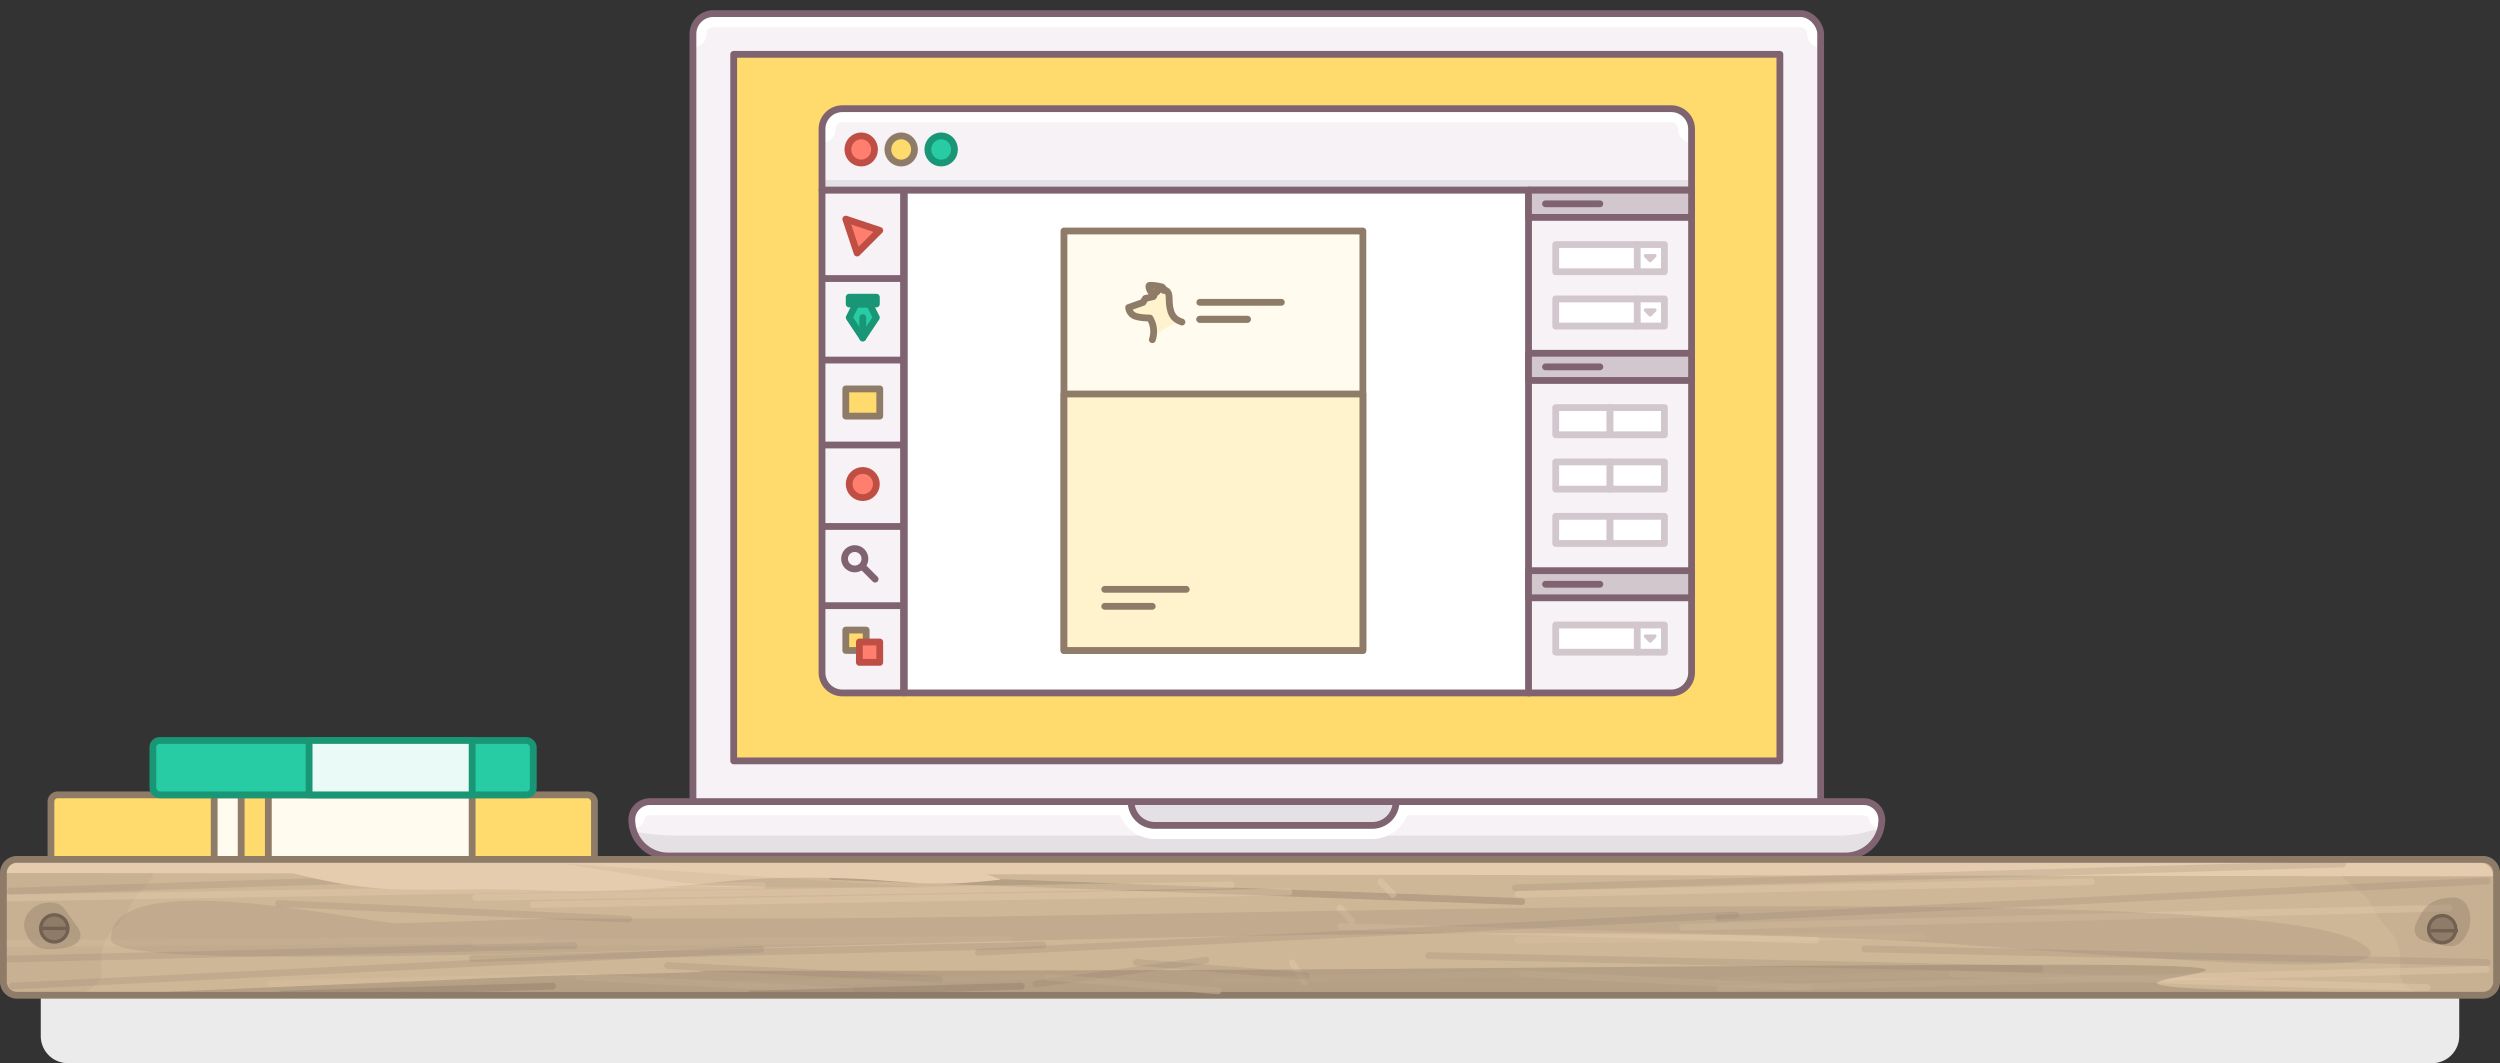 <svg xmlns="http://www.w3.org/2000/svg" xmlns:xlink="http://www.w3.org/1999/xlink" width="736" height="313" viewBox="0 0 736 313">
  <rect x="0" y="0" width="736" height="313" fill="#333333" stroke="none"/>
  <defs>
    <style>
      .a, .f, .y {
        fill: #f7f2f5;
      }

      .a, .aa, .i, .j, .o, .r {
        stroke: #7f6371;
      }

      .a, .aa, .ab, .ad, .ae, .af, .ah, .b, .c, .d, .e, .h, .i, .j, .l, .m, .o, .q, .r, .s, .t, .v, .w, .y, .z {
        stroke-linecap: round;
        stroke-linejoin: round;
      }

      .a, .ad, .ae, .af, .ah, .b, .c, .d, .e, .i, .j, .m, .n, .o, .q, .r, .s, .v, .w {
        stroke-width: 2px;
      }

      .b, .j, .n {
        fill: #ffdb6d;
      }

      .ad, .ae, .b, .c, .n, .v, .w {
        stroke: #8e7c69;
      }

      .c {
        fill: #fffbee;
      }

      .d {
        fill: #27cba4;
      }

      .d, .e, .q {
        stroke: #189675;
      }

      .e {
        fill: #eafaf6;
      }

      .g {
        clip-path: url(#a);
      }

      .aa, .ab, .ad, .ae, .af, .ah, .an, .h, .i, .l, .q, .v, .z {
        fill: none;
      }

      .h, .z {
        stroke: #fff;
      }

      .h {
        stroke-width: 8px;
      }

      .k {
        clip-path: url(#b);
      }

      .ab, .l, .y {
        stroke: #e5e0e3;
      }

      .l {
        stroke-width: 6px;
      }

      .m {
        fill: #ff7e6d;
        stroke: #bf4e45;
      }

      .am, .an, .n {
        stroke-miterlimit: 10;
      }

      .o, .s {
        fill: #fff;
      }

      .p {
        fill: #ecebec;
      }

      .r, .t {
        fill: #d2c7cc;
      }

      .s, .t {
        stroke: #d2c7cc;
      }

      .u, .w {
        fill: #fff3ce;
      }

      .x {
        clip-path: url(#c);
      }

      .ab, .y {
        stroke-width: 12px;
      }

      .z {
        stroke-width: 22px;
      }

      .aa {
        stroke-width: 16px;
      }

      .ac {
        fill: #ceb797;
      }

      .ad, .ah, .ao {
        opacity: 0.2;
      }

      .ae, .af, .aj, .ak {
        opacity: 0.4;
      }

      .af, .ah {
        stroke: #e5ccae;
      }

      .ag, .aj, .al, .am, .ao {
        fill: #8e7c69;
      }

      .ag {
        opacity: 0.1;
      }

      .ai {
        fill: #e5ccae;
      }

      .am, .an {
        stroke: #726051;
      }
    </style>
    <clipPath id="a">
      <rect class="a" x="204" y="4" width="332" height="240" rx="6" ry="6"/>
    </clipPath>
    <clipPath id="b">
      <path class="a" d="M248,32H492a6,6,0,0,1,6,6V56a0,0,0,0,1,0,0H242a0,0,0,0,1,0,0V38A6,6,0,0,1,248,32Z"/>
    </clipPath>
    <clipPath id="c">
      <path class="a" d="M191.333,236H548.667A5.333,5.333,0,0,1,554,241.333v0A10.667,10.667,0,0,1,543.333,252H196.667A10.667,10.667,0,0,1,186,241.333v0A5.333,5.333,0,0,1,191.333,236Z"/>
    </clipPath>
  </defs>
  <title>card-introduction-734</title>
  <g>
    <g>
      <g>
        <rect class="b" x="15" y="234" width="160" height="20" rx="2" ry="2"/>
        <rect class="c" x="79" y="234" width="60" height="20"/>
        <rect class="c" x="63.058" y="234" width="7.942" height="20"/>
      </g>
      <g>
        <rect class="d" x="45" y="218" width="112" height="16" rx="2" ry="2"/>
        <rect class="e" x="91" y="218" width="48" height="16"/>
      </g>
    </g>
    <g>
      <g>
        <g>
          <rect class="f" x="204" y="4" width="332" height="240" rx="6" ry="6"/>
          <g class="g">
            <path class="h" d="M204,10a5.954,5.954,0,0,1,5.906-6h320.188A5.954,5.954,0,0,1,536,10"/>
          </g>
          <rect class="i" x="204" y="4" width="332" height="240" rx="6" ry="6"/>
        </g>
        <g>
          <rect class="j" x="216" y="16" width="308" height="208"/>
          <g>
            <g>
              <path class="f" d="M248,32H492a6,6,0,0,1,6,6V56a0,0,0,0,1,0,0H242a0,0,0,0,1,0,0V38A6,6,0,0,1,248,32Z"/>
              <g class="k">
                <path class="h" d="M242,38a5.94,5.94,0,0,1,5.878-6h244.245A5.94,5.94,0,0,1,498,38"/>
                <line class="l" x1="498" y1="56" x2="242" y2="56"/>
              </g>
              <path class="i" d="M248,32H492a6,6,0,0,1,6,6V56a0,0,0,0,1,0,0H242a0,0,0,0,1,0,0V38A6,6,0,0,1,248,32Z"/>
            </g>
            <ellipse class="m" cx="253.538" cy="44" rx="3.923" ry="4"/>
            <ellipse class="n" cx="265.308" cy="44" rx="3.923" ry="4"/>
            <ellipse class="d" cx="277.077" cy="44" rx="3.923" ry="4"/>
            <rect class="o" x="266.231" y="56" width="184" height="148"/>
            <path class="a" d="M242,56h24a0,0,0,0,1,0,0V204a0,0,0,0,1,0,0H248a6,6,0,0,1-6-6V56A0,0,0,0,1,242,56Z"/>
            <path class="a" d="M450,56h48a0,0,0,0,1,0,0V198a6,6,0,0,1-6,6H450a0,0,0,0,1,0,0V56A0,0,0,0,1,450,56Z"/>
            <g>
              <g>
                <rect class="b" x="249" y="185.5" width="6" height="6"/>
                <rect class="m" x="253" y="189" width="6" height="6"/>
              </g>
              <g>
                <line class="i" x1="257.635" y1="170.5" x2="251.635" y2="164.5"/>
                <circle class="a" cx="251.635" cy="164.5" r="3"/>
              </g>
              <polygon class="m" points="259 67.833 249 64.5 252.333 74.5 255.667 71.167 259 67.833"/>
              <rect class="b" x="249" y="114.5" width="10" height="8"/>
              <path class="p" d="M12,265H724a0,0,0,0,1,0,0v40a8,8,0,0,1-8,8H20a8,8,0,0,1-8-8V265A0,0,0,0,1,12,265Z"/>
              <circle class="m" cx="254" cy="142.5" r="4"/>
              <line class="i" x1="242.75" y1="82" x2="265.308" y2="82"/>
              <line class="i" x1="242.75" y1="106" x2="265.308" y2="106"/>
              <line class="i" x1="242.75" y1="131" x2="265.308" y2="131"/>
              <line class="i" x1="242.75" y1="155" x2="265.308" y2="155"/>
              <line class="i" x1="242.75" y1="178.308" x2="265.308" y2="178.308"/>
              <g>
                <g>
                  <polygon class="d" points="252 89.5 256 89.5 258 93.5 254 99.5 250 93.5 252 89.5"/>
                  <rect class="d" x="250" y="87.5" width="8" height="2"/>
                </g>
                <line class="q" x1="254" y1="99.5" x2="254" y2="93.5"/>
              </g>
            </g>
            <g>
              <rect class="r" x="450" y="56" width="48" height="8"/>
              <line class="i" x1="455" y1="60" x2="471" y2="60"/>
            </g>
            <g>
              <rect class="r" x="450" y="104" width="48" height="8"/>
              <line class="i" x1="455" y1="108" x2="471" y2="108"/>
            </g>
            <g>
              <rect class="r" x="450" y="168" width="48" height="8"/>
              <line class="i" x1="455" y1="172" x2="471" y2="172"/>
            </g>
            <rect class="s" x="458" y="120" width="16" height="8"/>
            <rect class="s" x="474" y="120" width="16" height="8"/>
            <rect class="s" x="458" y="136" width="16" height="8"/>
            <rect class="s" x="474" y="136" width="16" height="8"/>
            <rect class="s" x="458" y="152" width="16" height="8"/>
            <rect class="s" x="474" y="152" width="16" height="8"/>
            <g>
              <rect class="s" x="458" y="72" width="32" height="8"/>
              <line class="s" x1="482" y1="72" x2="482" y2="80"/>
              <polygon class="t" points="487.195 75.293 485.808 76.707 484.421 75.293 487.195 75.293"/>
            </g>
            <g>
              <rect class="s" x="458" y="88" width="32" height="8"/>
              <line class="s" x1="482" y1="88" x2="482" y2="96"/>
              <polygon class="t" points="487.195 91.293 485.808 92.707 484.421 91.293 487.195 91.293"/>
            </g>
            <g>
              <rect class="s" x="458" y="184" width="32" height="8"/>
              <line class="s" x1="482" y1="184" x2="482" y2="192"/>
              <polygon class="t" points="487.195 187.293 485.808 188.707 484.421 187.293 487.195 187.293"/>
            </g>
            <g>
              <rect class="c" x="313.231" y="68" width="88" height="123.5"/>
              <g>
                <path class="u" d="M347.969,94.815c-2.591-.877-3.778-2.543-3.778-7.259,0-2.279-1.598-2.222-1.598-2.222l-.004.001a1.115,1.115,0,0,0-.531-.862A14.267,14.267,0,0,0,338.578,84c-.412,0-.4.351-.221.946.095.313.406,1.276,1.184,1.276.594.419,0,1.098,0,1.098l-2.325.531-.726,1.185-4.214,1.49a3.034,3.034,0,0,0,1.407,2.302c1.355.825,4.84.801,4.84.801a7.667,7.667,0,0,1,.727,6.37A14.199,14.199,0,0,1,347.969,94.815Z"/>
                <g>
                  <path class="c" d="M347.969,94.815c-2.591-.877-3.778-2.543-3.778-7.259,0-2.279-1.598-2.222-1.598-2.222"/>
                  <path class="v" d="M340.432,85.987a1.774,1.774,0,0,0,.522-.487"/>
                  <path class="v" d="M342.625,85.5c-.084-.498-.245-.893-.568-1.027A14.266,14.266,0,0,0,338.578,84c-.412,0-.4.351-.221.946.095.313.406,1.276,1.184,1.276a1.701,1.701,0,0,0,.891-.236"/>
                  <path class="v" d="M339.251,100a7.668,7.668,0,0,0-.727-6.37s-3.485.024-4.84-.801a3.035,3.035,0,0,1-1.408-2.302L336.49,89.037l.727-1.185,2.325-.531s.594-.68 0-1.098"/>
                </g>
              </g>
              <line class="v" x1="353.231" y1="89" x2="377.231" y2="89"/>
              <line class="v" x1="353.231" y1="94" x2="367.231" y2="94"/>
              <rect class="w" x="313.231" y="116" width="88" height="75.5"/>
              <g>
                <line class="v" x1="325.231" y1="173.5" x2="349.231" y2="173.5"/>
                <line class="v" x1="325.231" y1="178.5" x2="339.231" y2="178.5"/>
              </g>
              <line class="v" x1="353.231" y1="94" x2="367.231" y2="94"/>
            </g>
          </g>
        </g>
      </g>
      <g>
        <path class="f" d="M191.333,236H548.667A5.333,5.333,0,0,1,554,241.333v0A10.667,10.667,0,0,1,543.333,252H196.667A10.667,10.667,0,0,1,186,241.333v0A5.333,5.333,0,0,1,191.333,236Z"/>
        <g class="x">
          <path class="y" d="M552.278,250.371A40.309,40.309,0,0,1,542.143,252H197.857A90.589,90.589,0,0,1,187.7,251.086"/>
          <path class="h" d="M186,240c0-2.209,2.667-4,5.956-4H548.044C551.333,236,554,237.791,554,240"/>
          <line class="z" x1="340" y1="236" x2="404" y2="236"/>
          <line class="aa" x1="340" y1="236" x2="404" y2="236"/>
          <line class="ab" x1="340" y1="236" x2="404" y2="236"/>
        </g>
        <path class="i" d="M191.333,236H548.667A5.333,5.333,0,0,1,554,241.333v0A10.667,10.667,0,0,1,543.333,252H196.667A10.667,10.667,0,0,1,186,241.333v0A5.333,5.333,0,0,1,191.333,236Z"/>
      </g>
    </g>
    <g>
      <rect class="ac" x="1" y="253" width="734" height="40" rx="4" ry="4"/>
      <line class="ad" x1="3.097" y1="262.363" x2="222.019" y2="255.429"/>
      <line class="ad" x1="2.726" y1="282.341" x2="169.049" y2="278.381"/>
      <line class="ad" x1="3.644" y1="290.299" x2="224.019" y2="279.429"/>
      <line class="ad" x1="506.019" y1="270.354" x2="732.253" y2="259.354"/>
      <line class="ae" x1="245.002" y1="258.026" x2="448.002" y2="265.426"/>
      <line class="af" x1="170.543" y1="287.683" x2="250.543" y2="291.683"/>
      <line class="ad" x1="549.019" y1="279.354" x2="732.253" y2="283.354"/>
      <line class="ad" x1="196.548" y1="284.263" x2="276.548" y2="288.263"/>
      <line class="ad" x1="305.019" y1="289.683" x2="355.019" y2="282.683"/>
      <line class="ad" x1="81.989" y1="265.989" x2="185.065" y2="270.604"/>
      <path class="ag" d="M712.892,292.791c-9.297-4.404-5.214-6.203-6.533-12.845-1.349-6.794-4.954-6.3-7.902-12.933-2.948-6.631-13.774-8.136-7.569-14.013h40.176A3.968,3.968,0,0,1,735,257v31.868a3.964,3.964,0,0,1-3.86,3.999C724.998,292.977,713.614,293.133,712.892,292.791Z"/>
      <path class="ag" d="M23.47,292.791c9.449-4.404,5.299-6.203,6.639-12.845,1.371-6.794,5.035-6.3,8.031-12.933,2.996-6.631,10.765-8.136,4.459-14.013H5a4,4,0,0,0-4,4v31.868A3.994,3.994,0,0,0,4.923,292.867C11.165,292.977,22.735,293.133,23.47,292.791Z"/>
      <line class="ah" x1="79.509" y1="289.596" x2="169.509" y2="287.596"/>
      <line class="af" x1="2.022" y1="264.375" x2="224.492" y2="260.667"/>
      <line class="af" x1="157.008" y1="266.309" x2="379.477" y2="262.602"/>
      <line class="af" x1="398" y1="271.053" x2="394.469" y2="267.345"/>
      <line class="af" x1="384.007" y1="289.188" x2="380.476" y2="283.48"/>
      <path class="af" d="M576.425,255.244"/>
      <path class="af" d="M390.987,260.002"/>
      <line class="af" x1="506.284" y1="291.062" x2="731.987" y2="285.354"/>
      <line class="af" x1="495.265" y1="273.007" x2="720.968" y2="267.299"/>
      <line class="ah" x1="1.979" y1="277.81" x2="159.055" y2="276.668"/>
      <path class="ai" d="M1,257H1a3.996,3.996,0,0,1,4-3.996L730.005,254A3.997,3.997,0,0,1,734,258Z"/>
      <path class="ai" d="M79.352,255.227c.921.285,2.069.611,3.463.981,32.18,8.544,38.212,4.631,76.041,5.889,29.921.995,30.46-1.411,60.467-1.161s-69.993.232-39.986.482c30.002.25,30.165-3.274,60.167-3.024,28.964.241,29.21,3.461,55.182.568l-9.413-3.597Z"/>
      <path class="v" d="M5,253H730.997A4.003,4.003,0,0,1,735,257.003V289a4,4,0,0,1-4,4H5.003A4.003,4.003,0,0,1,1,288.997V257A4,4,0,0,1,5,253Z"/>
      <line class="ae" x1="82.998" y1="292.675" x2="162.664" y2="290.342"/>
      <line class="ad" x1="139.07" y1="282.236" x2="307.07" y2="278.236"/>
      <line class="af" x1="308.565" y1="287.683" x2="358.565" y2="291.683"/>
      <line class="ad" x1="334.569" y1="283.334" x2="384.569" y2="287.334"/>
      <line class="ah" x1="217.53" y1="289.596" x2="307.53" y2="287.596"/>
      <line class="af" x1="140.043" y1="264.229" x2="362.513" y2="260.522"/>
      <line class="ah" x1="140" y1="277.665" x2="297.076" y2="276.523"/>
      <line class="ae" x1="221.019" y1="292.675" x2="300.685" y2="290.342"/>
      <line class="af" x1="448.584" y1="286.754" x2="532.584" y2="290.754"/>
      <line class="ah" x1="357.549" y1="288.667" x2="447.549" y2="286.667"/>
      <line class="af" x1="410.062" y1="263.301" x2="406.532" y2="259.593"/>
      <line class="ad" x1="446.146" y1="261.354" x2="689.654" y2="254.354"/>
      <line class="af" x1="574.746" y1="286.754" x2="714.526" y2="290.754"/>
      <line class="af" x1="394.746" y1="272.754" x2="534.526" y2="276.754"/>
      <path class="ad" d="M734.253,287.334"/>
      <path class="ad" d="M594.473,283.334"/>
      <line class="ah" x1="505.688" y1="288.667" x2="573.961" y2="286.667"/>
      <line class="af" x1="446.907" y1="263.301" x2="615.67" y2="259.593"/>
      <line class="ah" x1="446.874" y1="276.736" x2="566.031" y2="275.594"/>
      <path class="ag" d="M166.023,254.283l34.183,5.568c24.993,2.064,35.206,1.157,72.902,1.45"/>
      <path class="aj" d="M165.704,287.185c102.722-2.025-38.461-1.136,116.476-1.423,158.484-.294,146.971-1.079,301.68-1.721,154.687-.642-31.957,6.608,105.14,7.96H48.684S154.734,287.401,165.704,287.185Z"/>
      <g class="ak">
        <path class="al" d="M18.615,279.106c-5.534.754-8.938.605-11.052-4.565-1.637-4.004,1.39-8.131,5.677-8.715,5.534-.754,5.778,2.25,9.251,6.624C25.298,275.988,22.901,278.522,18.615,279.106Z"/>
      </g>
      <circle class="am" cx="15.987" cy="273.317" r="4"/>
      <line class="an" x1="11.987" y1="273.317" x2="19.987" y2="273.317"/>
      <g class="ak">
        <path class="al" d="M726.45,274.489c-2.468,5.078-4.72,4.341-10.254,3.221-4.286-.867-6.544-2.551-4.632-6.484,2.468-5.078,4.802-6.704,10.44-7.008C726.954,263.951,728.361,270.556,726.45,274.489Z"/>
      </g>
      <circle class="am" cx="718.987" cy="273.538" r="4"/>
      <line class="an" x1="715.619" y1="274" x2="723.619" y2="274"/>
      <line class="ad" x1="288.059" y1="280.354" x2="511.059" y2="269.354"/>
      <line class="ad" x1="420.588" y1="281.334" x2="600.588" y2="285.334"/>
      <path class="ao" d="M116.966,271.808c73.985-2.064,12.085-1.157,123.677-1.45,114.147-.299,417.355-11.059,452.6,6.358,30.606,15.125-94.834,1.977-138.077,0-188.037-8.597-521.825,14.583-522.483,0C31.65,253.84,109.064,272.028,116.966,271.808Z"/>
    </g>
  </g>
</svg>
